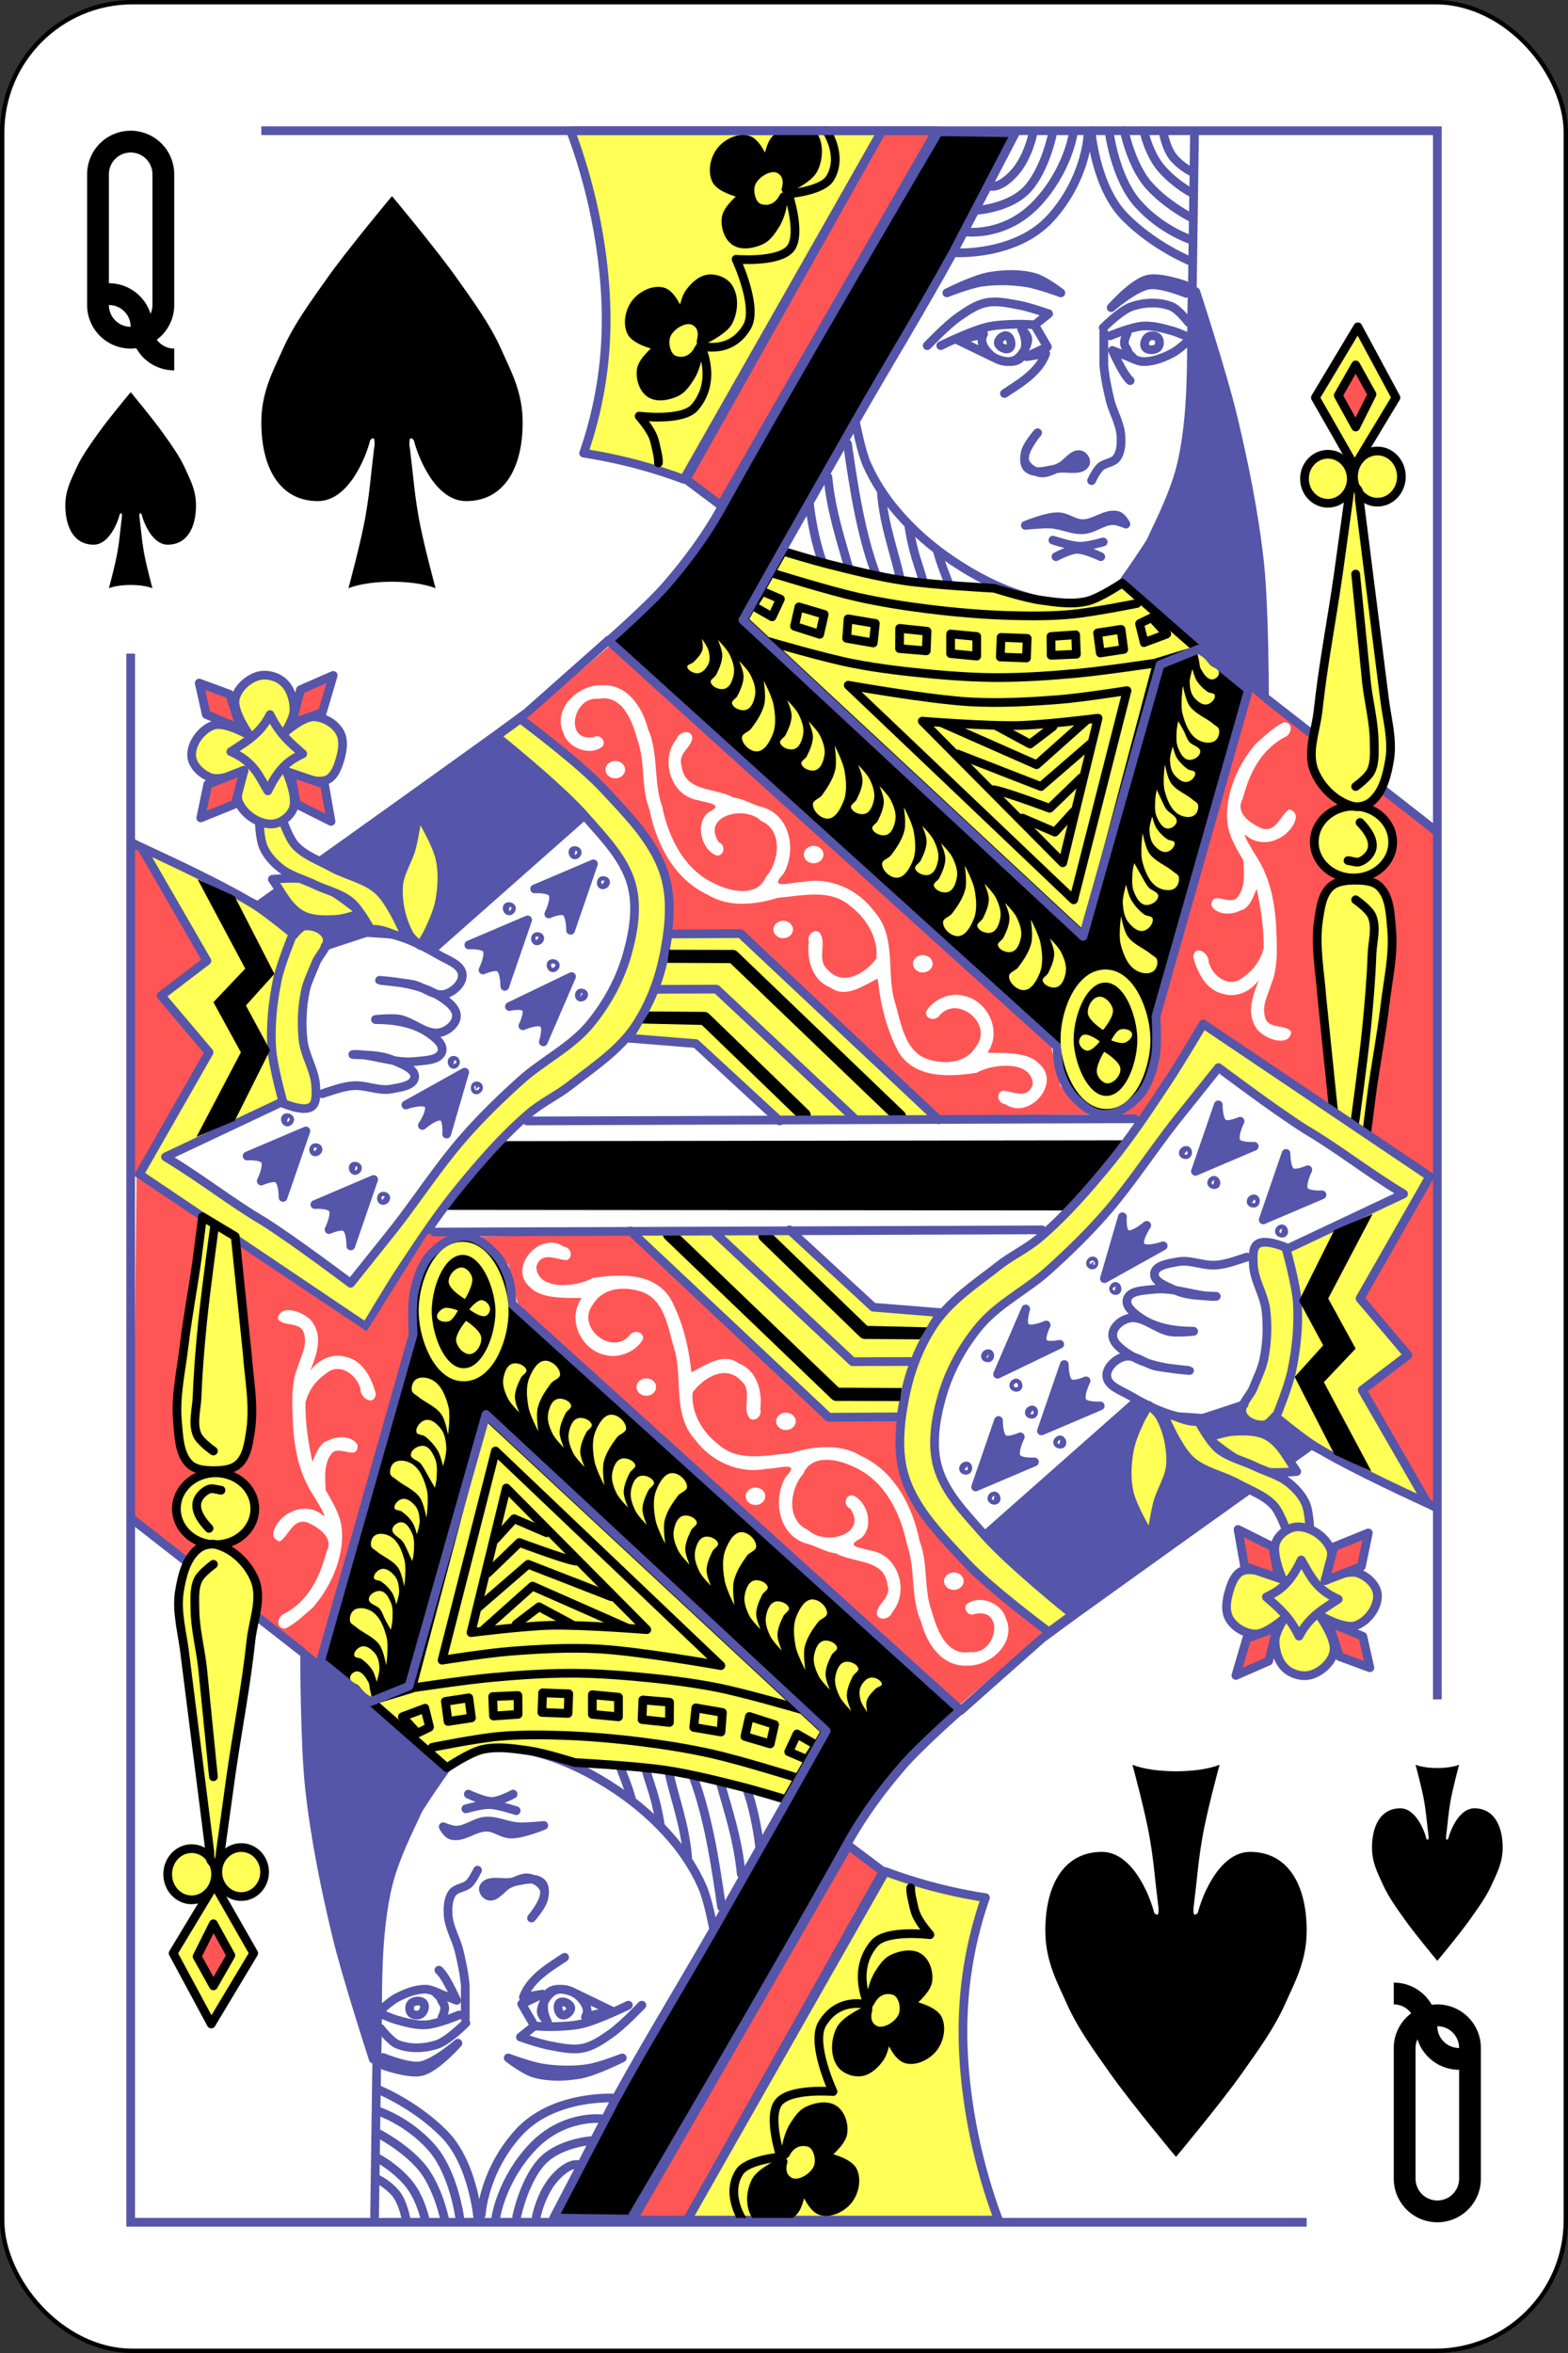 <svg xmlns="http://www.w3.org/2000/svg" xmlns:xlink="http://www.w3.org/1999/xlink" width="360" height="540" xmlns:v="https://vecta.io/nano"><rect width="100%" height="100%" fill="#333333" stroke="none"/><style><![CDATA[.B{stroke-linejoin:round}.C{stroke-width:2}.D{fill:none}.E{stroke-linecap:round}.F{fill:#ff5}.G{stroke:#55a}.H{fill:#55a}.I{fill:#f55}.J{fill:#000200}.K{stroke-width:2.004}.L{stroke-width:2.014}]]></style><g transform="translate(0 -512.362)"><rect width="359" height="539" rx="29.944" x=".5" y="512.862" fill="#fff" stroke="#000"/><path d="M102.177 790.026l13.274-15.78 142.768-.192-13.305 16.102zM30 542.362a10 10 0 0 0-10 10v30a10 10 0 0 0 10 10 10.12 10.12 0 0 0 1.281-.094c1.713 3.049 4.972 5.094 8.719 5.094v-5c-1.64 0-3.088-.812-4-2.031 2.424-1.825 4-4.701 4-7.969v-30a10 10 0 0 0-10-10zm0 5a5 5 0 0 1 5 5v30c0 .716-.167 1.384-.437 2-1.275-4.056-5.085-7-9.562-7v-25a5 5 0 0 1 5-5zm-5 35a5 5 0 0 1 5 5 5 5 0 0 1-5-5zm305 440a10 10 0 0 0 10-10v-30a10 10 0 0 0-10-10c-.434 0-.862.04-1.281.094-1.713-3.049-4.972-5.094-8.719-5.094v5c1.64 0 3.088.812 4 2.031-2.424 1.825-4 4.701-4 7.969v30a10 10 0 0 0 10 10zm0-5a5 5 0 0 1-5-5v-30c0-.716.167-1.384.438-2 1.275 4.057 5.085 7 9.563 7v25a5 5 0 0 1-5 5zm5-35a5 5 0 0 1-5-5 5 5 0 0 1 5 5z"/><path d="M287.25 669.862l-22 75.5.25 8.5-2.5 8.25-4.5 4.75-4.5 1.5 7.75 1 15.75-21 51.75 35.75.5-81zM30 705.362v77.5l2.375-1.25 15.875-28.25-10.75-12.5 10.25-8.25-14.375-24.625z" class="I"/><use xlink:href="#B" fill="#5455aa" class="B C G"/><use xlink:href="#C" class="I"/><g class="B C E G"><path d="M291 672.862l38.75 30.25" class="D"/><use xlink:href="#D" class="F"/><path d="M157.5 622.362l8 6 49.5-86h-12.5l-45 80" class="I"/></g><g stroke="#000100" class="B C"><use xlink:href="#E" class="D E"/><use xlink:href="#F"/><use xlink:href="#G"/></g><path d="M185.846 628.013c.525 4.582 1.647 9.671 2.838 12.92m1.386-19.115c.793 8.121 3.097 14.756 4.71 20.645m-.204-28.248c1.397 9.703 3.023 20.483 6.377 29.534m1.424-18.1c.586 7.253 3.051 13.729 4.23 19.204m2.048-11.8c1.037 6.686 2.463 9.391 3.247 12.606m3.395-6.543c.751 2.667 1.623 4.747 2.374 6.758M250.5 542.362s.98 12.878 7.75 19.75 15.25 10.25 15.25 10.25m-18.875-30s1.27 10.769 6.644 16.781 12.106 8.219 12.106 8.219m-15.25-25s1.56 7.836 5.539 12.417 9.961 7.583 9.961 7.583m-11-20s1.057 5.404 4.268 8.954 6.732 5.296 6.732 5.296M267 542.362s.621 4.078 2.505 6.254 4.245 3.246 4.245 3.246" class="D E G B C"/><g transform="matrix(-1 0 0 1 499.75 .75)" class="B C D E G"><path d="M250 542.862s.48 9.878 8.5 18.75 22 8 22 8m-27.125-27.25s1.27 8.519 8.394 16.031 15.856 6.469 15.856 6.469m-19.5-22.5s1.56 7.836 5.539 12.417 11.711 5.083 11.711 5.083"/><path d="M262.625 542.362s1.057 5.404 4.268 8.954 5.232 3.046 5.232 3.046"/></g><g class="B C G"><use xlink:href="#H" class="H"/><use xlink:href="#I" class="D E"/><g class="H"><use xlink:href="#J"/><use xlink:href="#K"/></g><g class="D"><g class="E"><use xlink:href="#L"/><use xlink:href="#M"/></g><use xlink:href="#N"/><use xlink:href="#O"/></g><use xlink:href="#P" class="H"/><g class="D"><g class="E"><use xlink:href="#Q"/><use xlink:href="#R"/><path d="M258.777 588.872c-1.483 3.078.099 3.092.282 4.505l1.126 1.126"/></g><use xlink:href="#S"/></g><use xlink:href="#T" class="H"/><g class="D E"><path d="M242.445 640.121s3.095-1.655 4.787-1.69c1.915-.039 5.491 1.69 5.491 1.69m-10.982-3.802s4.078 1.364 6.195 1.408c1.813.037 5.35-.986 5.35-.986"/><use xlink:href="#U"/></g></g><g stroke="#000" class="B"><path d="M302 603.612l9.75-16.25 8.75 16.25-9.5 15.75z" class="C F"/><path d="M307.25 603.112l4-7 3.75 6.75-3.75 7.5z" class="C I"/><g class="F C"><use xlink:href="#V"/><use xlink:href="#W"/><use xlink:href="#X"/><use xlink:href="#Y"/></g><g class="D E C"><use xlink:href="#Z"/><use xlink:href="#a"/></g><use xlink:href="#b" class="C F"/><use xlink:href="#c" class="C D E"/><use xlink:href="#d" class="C F"/><g class="D"><g class="E C"><use xlink:href="#e"/><use xlink:href="#f"/></g><use xlink:href="#g" class="C"/><path d="M211.75 677.862s14.661 1.168 22 1c6.144-.14 18.36-1.677 18.36-1.677L244 710.362z" class="C"/><path d="M234.75 700.112l7.462 3.212 4.288-4.712m-18.741-4.889c-.5-1 13.241 4.14 13.241 4.14l7.253-7m-28.425-5.463L239 692.862l11.358-9.82m-33.96-4.712L238 687.862l11.177-9.962m-20.567.965l7.89 4.247 5.25-4" class="E C"/><path d="M218.25 657.862l6 .57v4.5l-6-.57zm-43.265-9.809l4.185 1.791-1.906 4.076-4.435-2.541zm8.433 3.59l5.808 1.714-1.036 4.579-5.773-1.856zm11.299 2.74l6.252 1.056-.471 4.475-6.109-1.056zm11.837 2.188l6.28.657-.173 4.497-6.138-.515zm23.284 2.07l5.996.23-.173 4.497-5.996-.23zm11.453-.206l5.659-.392.187 4.458-5.801.25zm10.715-.822l5.374-.819.614 4.6-5.374.819z" class="C"/><path d="M95.526 707.644l3.097-.371 2.432 4.702-5.529.15z" transform="matrix(.946 -.324 .242 .97 0 0)" class="K"/></g></g><g class="C G B"><use xlink:href="#h"/><use xlink:href="#i" class="D E"/><use xlink:href="#j" class="F"/><use xlink:href="#k" class="D E"/><g class="F"><use xlink:href="#l"/><use xlink:href="#m"/></g></g><use xlink:href="#n"/><g class="B C G"><use xlink:href="#o" class="F"/><use xlink:href="#p" class="D"/><path d="M55.308 679.67l-7.954-3.338-1.615-7.208 6.969 2.562zM67 678.362l1.977-7.715 7.523-3.285-2.5 8.5zm-.232 11.361L68 696.862l8 4-1.5-8.5zm-10.722-.622l-8.347 3.265-1.605 7.699L54 696.859z" class="I"/><use xlink:href="#q" class="D E"/><use xlink:href="#r" class="F"/><use xlink:href="#s" class="H"/><g class="D"><use xlink:href="#t"/><use xlink:href="#u"/></g><use xlink:href="#v" class="E F"/></g><use xlink:href="#w" class="J"/><path d="M150.5 739.404l14-.042 31.5 29.5" class="B C D E G"/><use xlink:href="#x" class="J"/><path d="M121 769.612l139.5-.5" class="B C D E G"/><g fill="#fff"><use xlink:href="#y"/><use xlink:href="#z"/><use xlink:href="#AA"/><use xlink:href="#AA" x="45.544" y="19.486"/><use xlink:href="#AA" x="38.55" y="36.68"/><use xlink:href="#AA" x="70.607" y="44.548"/></g><g class="F"><use xlink:href="#AB"/><use xlink:href="#AC"/><use xlink:href="#AC" x="4.885" y="4.848"/><use xlink:href="#AD"/><use xlink:href="#AC" x="-15.921" y="-13.849"/><use xlink:href="#AC" x="-11.036" y="-9.001"/><use xlink:href="#AE"/><use xlink:href="#AC" x="16.282" y="14.856"/><use xlink:href="#AC" x="21.166" y="19.705"/><use xlink:href="#AB" x="32.164" y="28.991"/><use xlink:href="#AC" x="30.999" y="28.845"/><use xlink:href="#AC" x="35.301" y="32.819"/><use xlink:href="#AB" x="46.153" y="42.397"/><use xlink:href="#AC" x="45.279" y="42.105"/><use xlink:href="#AC" x="50.018" y="46.516"/><use xlink:href="#AB" x="61.307" y="54.782"/><use xlink:href="#AC" x="60.287" y="54.636"/><use xlink:href="#AF"/><use xlink:href="#AG"/><use xlink:href="#AH"/><use xlink:href="#AF" x="-4.959" y="19.07"/><use xlink:href="#AI"/><use xlink:href="#AJ"/><use xlink:href="#AK"/><use xlink:href="#AL"/><use xlink:href="#AJ" x="4.716" y="-16.072"/><use xlink:href="#AF" x="9.236" y="-33.847"/><use xlink:href="#AM"/><use xlink:href="#AJ" x="9.236" y="-33.848"/><use xlink:href="#AN"/><use xlink:href="#AO"/><use xlink:href="#AP"/><use xlink:href="#AQ"/><use xlink:href="#AR"/></g><g class="G B"><g class="C"><use xlink:href="#AS" class="H"/><g class="D"><use xlink:href="#AT"/><use xlink:href="#AU"/></g><use xlink:href="#s" x="-15.106" y="12.857" class="H"/><g class="D"><use xlink:href="#t" x="-15.106" y="12.857"/><use xlink:href="#u" x="-15.106" y="12.857"/></g></g><g class="L"><use xlink:href="#AV" class="H"/><g class="D"><use xlink:href="#AW"/><use xlink:href="#AX"/></g></g><g class="C"><use xlink:href="#s" x="-66.018" y="61.294" class="H"/><g class="D"><use xlink:href="#t" x="-66.018" y="61.294"/><use xlink:href="#u" x="-66.018" y="61.294"/></g><use xlink:href="#s" x="-50.461" y="72.431" class="H"/><g class="D"><use xlink:href="#t" x="-50.461" y="72.431"/><use xlink:href="#u" x="-50.461" y="72.431"/></g></g></g><g transform="matrix(-1 0 0 -1 360.25 1564.224)"><path d="M287.25 669.862l-22 75.5.25 8.5-2.5 8.25-4.5 4.75-4.5 1.5 8.104.293 13.982-22.293 52.811 35.275.854-78.525zM30 705.362v77.5l2.375-1.25 15.875-28.25-10.75-12.5 10.25-8.25-14.375-24.625z" class="I"/><use xlink:href="#B" fill="#5455aa" class="B C G"/><use xlink:href="#C" class="I"/><g class="B C E G"><path d="M291 672.862l38.75 30.25" class="D"/><use xlink:href="#D" class="F"/><path d="M157.5 622.362l8 6 49.5-86h-12.5l-45 80" class="I"/></g><g stroke="#000100" class="B C"><use xlink:href="#E" class="D E"/><use xlink:href="#F"/><use xlink:href="#G"/></g><path d="M185.846 628.013c.525 4.582 1.647 9.671 2.838 12.92m1.386-19.115c.793 8.121 3.097 14.756 4.71 20.645m-.204-28.248c1.397 9.703 3.023 20.483 6.377 29.534m1.424-18.1c.586 7.253 3.051 13.729 4.23 19.204m2.048-11.8c1.037 6.686 2.463 9.391 3.247 12.606m3.395-6.543c.751 2.667 1.623 4.747 2.374 6.758M250.5 542.362s.98 12.878 7.75 19.75 15.25 10.25 15.25 10.25m-18.875-30s1.27 10.769 6.644 16.781 12.106 8.219 12.106 8.219m-15.25-25s1.56 7.836 5.539 12.417 9.961 7.583 9.961 7.583m-11-20s1.057 5.404 4.268 8.954 6.732 5.296 6.732 5.296M267 542.362s.621 4.078 2.505 6.254 4.245 3.246 4.245 3.246" class="D E G B C"/><g transform="matrix(-1 0 0 1 499.75 .75)" class="B C D E G"><path d="M250 542.862s.48 9.878 8.5 18.75 22 8 22 8m-27.125-27.25s1.27 8.519 8.394 16.031 15.856 6.469 15.856 6.469m-19.5-22.5s1.56 7.836 5.539 12.417 11.711 5.083 11.711 5.083"/><path d="M262.625 542.362s1.057 5.404 4.268 8.954 5.232 3.046 5.232 3.046"/></g><g class="B C G"><use xlink:href="#H" class="H"/><use xlink:href="#I" class="D E"/><g class="H"><use xlink:href="#J"/><use xlink:href="#K"/></g><g class="D"><g class="E"><use xlink:href="#L"/><use xlink:href="#M"/></g><use xlink:href="#N"/><use xlink:href="#O"/></g><use xlink:href="#P" class="H"/><g class="D"><g class="E"><use xlink:href="#Q"/><use xlink:href="#R"/><path d="M258.777 588.872c-1.483 3.078.099 3.092.282 4.505l1.126 1.126"/></g><use xlink:href="#S"/></g><use xlink:href="#T" class="H"/><g class="D E"><path d="M242.445 640.121s3.095-1.655 4.787-1.69c1.915-.039 5.491 1.69 5.491 1.69m-10.982-3.802s4.078 1.364 6.195 1.408c1.813.037 5.35-.986 5.35-.986"/><use xlink:href="#U"/></g></g><g stroke="#000" class="B"><path d="M302 603.612l9.75-16.25 8.75 16.25-9.5 15.75z" class="C F"/><path d="M307.25 603.112l4-7 3.75 6.75-3.75 7.5z" class="C I"/><g class="F C"><use xlink:href="#V"/><use xlink:href="#W"/><use xlink:href="#X"/><use xlink:href="#Y"/></g><g class="D E C"><use xlink:href="#Z"/><use xlink:href="#a"/></g><use xlink:href="#b" class="C F"/><use xlink:href="#c" class="C D E"/><use xlink:href="#d" class="C F"/><g class="D"><g class="E C"><use xlink:href="#e"/><use xlink:href="#f"/></g><use xlink:href="#g" class="C"/><path d="M211.75 677.862s14.661 1.168 22 1c6.144-.14 18.36-1.677 18.36-1.677L244 710.362z" class="C"/><path d="M234.75 700.112l7.462 3.212 4.288-4.712m-18.741-4.889c-.5-1 13.241 4.14 13.241 4.14l7.253-7m-28.425-5.463L239 692.862l11.358-9.82m-33.96-4.712L238 687.862l11.177-9.962m-20.567.965l7.89 4.247 5.25-4" class="E C"/><path d="M218.25 657.862l6 .57v4.5l-6-.57zm-43.265-9.809l4.185 1.791-1.906 4.076-4.435-2.541zm8.433 3.59l5.808 1.714-1.036 4.579-5.773-1.856zm11.299 2.74l6.252 1.056-.471 4.475-6.109-1.056zm11.837 2.188l6.28.657-.173 4.497-6.138-.515zm23.284 2.07l5.996.23-.173 4.497-5.996-.23zm11.453-.206l5.659-.392.187 4.458-5.801.25zm10.715-.822l5.374-.819.614 4.6-5.374.819z" class="C"/><path d="M95.526 707.644l3.097-.371 2.432 4.702-5.529.15z" transform="matrix(.946 -.324 .242 .97 0 0)" class="K"/></g></g><g class="C G B"><use xlink:href="#h"/><use xlink:href="#i" class="D E"/><use xlink:href="#j" class="F"/><use xlink:href="#k" class="D E"/><g class="F"><use xlink:href="#l"/><use xlink:href="#m"/></g></g><use xlink:href="#n"/><g class="B C G"><use xlink:href="#o" class="F"/><use xlink:href="#p" class="D"/><path d="M55.308 679.67l-7.954-3.338-1.615-7.208 6.969 2.562zM67 678.362l1.977-7.715 7.523-3.285-2.5 8.5zm-.232 11.361L68 696.862l8 4-1.5-8.5zm-10.722-.622l-8.347 3.265-1.605 7.699L54 696.859z" class="I"/><use xlink:href="#q" class="D E"/><use xlink:href="#r" class="F"/><use xlink:href="#s" class="H"/><g class="D"><use xlink:href="#t"/><use xlink:href="#u"/></g><use xlink:href="#v" class="E F"/></g><use xlink:href="#w" class="J"/><path d="M150.5 739.404l14-.042 31.5 29.5" class="B C D E G"/><use xlink:href="#x" class="J"/><path d="M121 769.612l139.5-.5" class="B C D E G"/><g fill="#fff"><use xlink:href="#y"/><use xlink:href="#z"/><use xlink:href="#AA"/><use xlink:href="#AA" x="45.544" y="19.486"/><use xlink:href="#AA" x="38.55" y="36.68"/><use xlink:href="#AA" x="70.607" y="44.548"/></g><g class="F"><use xlink:href="#AB"/><use xlink:href="#AC"/><use xlink:href="#AC" x="4.885" y="4.848"/><use xlink:href="#AD"/><use xlink:href="#AC" x="-15.921" y="-13.849"/><use xlink:href="#AC" x="-11.036" y="-9.001"/><use xlink:href="#AE"/><use xlink:href="#AC" x="16.282" y="14.856"/><use xlink:href="#AC" x="21.166" y="19.705"/><use xlink:href="#AB" x="32.164" y="28.991"/><use xlink:href="#AC" x="30.999" y="28.845"/><use xlink:href="#AC" x="35.301" y="32.819"/><use xlink:href="#AB" x="46.153" y="42.397"/><use xlink:href="#AC" x="45.279" y="42.105"/><use xlink:href="#AC" x="50.018" y="46.516"/><use xlink:href="#AB" x="61.307" y="54.782"/><use xlink:href="#AC" x="60.287" y="54.636"/><use xlink:href="#AF"/><use xlink:href="#AG"/><use xlink:href="#AH"/><use xlink:href="#AF" x="-4.959" y="19.07"/><use xlink:href="#AI"/><use xlink:href="#AJ"/><use xlink:href="#AK"/><use xlink:href="#AL"/><use xlink:href="#AJ" x="4.716" y="-16.072"/><use xlink:href="#AF" x="9.236" y="-33.847"/><use xlink:href="#AM"/><use xlink:href="#AJ" x="9.236" y="-33.848"/><use xlink:href="#AN"/><use xlink:href="#AO"/><use xlink:href="#AP"/><use xlink:href="#AQ"/><use xlink:href="#AR"/></g><g class="G B"><g class="C"><use xlink:href="#AS" class="H"/><g class="D"><use xlink:href="#AT"/><use xlink:href="#AU"/></g><use xlink:href="#s" x="-15.106" y="12.857" class="H"/><g class="D"><use xlink:href="#t" x="-15.106" y="12.857"/><use xlink:href="#u" x="-15.106" y="12.857"/></g></g><g class="L"><use xlink:href="#AV" class="H"/><g class="D"><use xlink:href="#AW"/><use xlink:href="#AX"/></g></g><g class="C"><use xlink:href="#s" x="-66.018" y="61.294" class="H"/><g class="D"><use xlink:href="#t" x="-66.018" y="61.294"/><use xlink:href="#u" x="-66.018" y="61.294"/></g><use xlink:href="#s" x="-50.461" y="72.431" class="H"/><g class="D"><use xlink:href="#t" x="-50.461" y="72.431"/><use xlink:href="#u" x="-50.461" y="72.431"/></g></g></g></g><path d="M60 542.362h270v360m-300-240v360h270" class="C D G"/><path d="M95 613.362c1 4 5 14 12 14 9 0 13-8 13-18 0-7-2.579-11.612-5-17-2.578-5.737-6.379-10.857-10-16-4.645-6.598-15-19-15-19s-10.355 12.402-15 19c-3.621 5.143-7.422 10.263-10 16-2.421 5.388-5 10-5 17 0 10 4 18 13 18 7 0 11-10 12-14 1-1 1 0 1 1-1 8-1 10-2 16s-4 17-4 17c5-2 15-2 20 0 0 0-3-11-4-17s-1-8-2-16c0-1 0-2 1-1zm-62.5 17c.5 2 2.5 7 6 7 4.5 0 6.5-4 6.5-9 0-3.5-1.289-5.806-2.5-8.5-1.289-2.868-3.19-5.429-5-8-2.323-3.299-7.5-9.5-7.5-9.5s-5.177 6.201-7.5 9.5c-1.81 2.571-3.711 5.132-5 8-1.211 2.694-2.5 5-2.5 8.5 0 5 2 9 6.5 9 3.5 0 5.5-5 6-7 .5-.5.5 0 .5.5-.5 4-.5 5-1 8s-2 8.5-2 8.5c2.5-1 7.5-1 10 0 0 0-1.5-5.5-2-8.5s-.5-4-1-8c0-.5 0-1 .5-.5zm232.5 321c-1-4-5-14-12-14-9 0-13 8-13 18 0 7 2.579 11.612 5 17 2.578 5.737 6.379 10.857 10 16 4.645 6.598 15 19 15 19s10.355-12.402 15-19c3.621-5.143 7.422-10.263 10-16 2.421-5.388 5-10 5-17 0-10-4-18-13-18-7 0-11 10-12 14-1 1-1 0-1-1 1-8 1-10 2-16s4-17 4-17c-5 2-15 2-20 0 0 0 3 11 4 17s1 8 2 16c0 1 0 2-1 1zm62.5-17c-.5-2-2.5-7-6-7-4.5 0-6.5 4-6.5 9 0 3.5 1.289 5.806 2.5 8.5 1.289 2.868 3.19 5.429 5 8 2.323 3.299 7.5 9.5 7.5 9.5s5.177-6.201 7.5-9.5c1.81-2.571 3.711-5.132 5-8 1.211-2.694 2.5-5 2.5-8.5 0-5-2-9-6.5-9-3.5 0-5.5 5-6 7-.5.5-.5 0-.5-.5.5-4 .5-5 1-8s2-8.5 2-8.5c-2.5 1-7.5 1-10 0 0 0 1.5 5.5 2 8.5s.5 4 1 8c0 .5 0 1-.5.5z"/></g><defs ><path id="B" d="M133.875 699.737L99.5 730.112l-8.125-3.25-7.25-.5-8.75 2.875-1.375-3.5-3.125-1.25-3.75 1.75L60 719.612l54.25-38.625 8.875 8.25z"/><path id="C" d="M215.639 768.563l34.233-.458-6.419-6.572-2.14-9.158-101.477-91.707-19.409 16.658 15.436 12.379 11.156 12.685 6.113 10.239 1.223 13.449 15.588-.306z"/><path id="D" d="M131 542.362c3.322 8.876 5.674 18.116 7 27.5 1.006 7.116 1.423 14.326 1 21.5a92.47 92.47 0 0 1-5 25c4.04.621 8.048 1.456 12 2.5a116 116 0 0 1 11 3.5l45.5-80H131"/><path id="E" d="M189.75 542.362s3.998 5.916.75 11c-1.817 2.844-9.5 3.5-9.5 3.5s3.079 9.223.5 12.5c-2.628 3.339-12.5 2.5-12.5 2.5s5.147 10.986 2.5 15.5c-3.839 6.547-10.671 4.336-10.671 4.336s4.073 7.879-1.329 14.164c-2.804 3.262-12.75 2-12.75 2 3.612 4.281 3.45 5.487 4 7.75s.409 2.998.409 2.998"/><path id="F" d="M159.895 595.52c-.337 1.159-.741 2.327-1.395 3.342-.862 1.339-1.804 2.833-3.25 3.5-1.818.838-4.337 1.364-6 .25-1.621-1.086-2.322-3.576-2-5.5.372-2.221 4.25-5.25 4.25-5.25s-5.381-1.101-6.5-3.25c-1.05-2.017-.41-4.965 1-6.75 1.391-1.761 4.104-3.156 6.25-2.5 2.409.736 4.25 6.25 4.25 6.25s.549-4.298 1.75-6c1.067-1.512 2.66-3.059 4.5-3.25 1.633-.17 3.606.624 4.5 2 1.408 2.166 1.174 5.449 0 7.75-1.177 2.307-6.29 4.559-6.29 4.559s1.137-3.189-1.513-4.612c-2.118-1.137-5.55.969-6.467 3.191-.777 1.881.022 5.203 1.974 5.777 3.895 1.145 5.48-2.632 5.48-2.632s-.244 2.11-.54 3.125z"/><path id="G" d="M179.391 560.644c-.337 1.159-.741 2.327-1.395 3.342-.862 1.339-1.804 2.833-3.25 3.5-1.818.838-4.337 1.364-6 .25-1.621-1.086-2.322-3.576-2-5.5.372-2.221 4.25-5.25 4.25-5.25s-5.381-1.101-6.5-3.25c-1.05-2.017-.41-4.965 1-6.75 1.391-1.761 4.104-3.156 6.25-2.5 2.409.736 4.25 6.25 4.25 6.25s.549-4.298 1.75-6c2.232-3.059 6.88-2.573 9-1.25 1.408 2.166 1.174 5.449 0 7.75-1.177 2.307-6.29 4.559-6.29 4.559s1.137-3.189-1.513-4.612c-2.118-1.137-5.55.969-6.467 3.191-.777 1.881.022 5.203 1.974 5.777 3.895 1.145 5.48-2.632 5.48-2.632s-.244 2.11-.54 3.125z"/><path id="H" d="M274.546 579.298s6.145 18.823 8.448 28.44c2.667 11.136 4.949 22.407 6.195 33.79 1.114 10.177 1.126 30.693 1.126 30.693l-32.101-26.751s8.895-12.182 11.545-19.148c2.003-5.265 2.33-11.033 3.097-16.614.719-5.228 1.122-10.499 1.408-15.769.264-4.875.282-14.642.282-14.642z"/><path id="I" d="M253.427 588.591v7.603c.236 2.659.789 5.287 1.408 7.884.682 2.86 2.396 5.511 2.534 8.448.079 1.673.002 3.575-.986 4.928-.855 1.171-2.746 1.118-3.801 2.112-.891.839-1.971 3.097-1.971 3.097"/><path id="J" d="M238.221 611.681s-3.465 4.061-2.957 6.336c.32 1.431 1.946 2.504 3.379 2.816 1.569.341 3.167-.644 4.646-1.267 1.706-.719 2.998-3.292 4.787-2.816.731.195 1.443 1.284 1.126 1.971-.84 1.822-3.916.938-5.913 1.126-2.43.229-5.469 1.589-7.321 0-.937-.804-.812-2.451-.563-3.661.357-1.735 2.816-4.505 2.816-4.505z"/><path id="K" d="M217.384 579.58s6.27-3.172 9.787-3.779c3.37-.582 7.047-.678 10.316.222 2.348.647 6.084 3.557 6.084 3.557s-5.22-1.934-7.953-2.342c-3.396-.507-6.902-.598-10.299-.104-2.739.398-7.936 2.446-7.936 2.446z"/><path id="L" d="M237.94 586.62l2.816-2.253s-4.449-1.554-6.758-1.971c-2.501-.452-5.114-1.077-7.603-.563-2.385.492-4.484 1.979-6.476 3.379-2.609 1.833-7.04 6.476-7.04 6.476"/><path id="M" d="M215.976 591.688s6.782-3.321 10.419-4.224c2.243-.557 4.589-.625 6.899-.704 1.408-.048 4.224.141 4.224.141l2.957 5.069-4.787 2.253 4.393-.733c-1.517 4.466-6.722 7.327-9.462 9.18"/><path id="N" d="M234.561 587.887s2.022 3.401 0 6.336c-1.173 1.702-4.349 1.212-6.195.282l-8.448-4.083 5.913-1.408c-1.057 1.73.236 3.53 1.408 4.646 1.402 1.334 3.841 2.141 5.632 1.408 1.832-.75 3.277-3.793 3.097-5.069-.118-.838-1.408-2.112-1.408-2.112z"/><path id="O" d="M231.182 589.435c-.818-.282-2.096.833-1.971 1.69.134.915 1.813 1.704 2.534 1.126.747-.598.342-2.504-.563-2.816z"/><path id="P" d="M272.047 577.81s-5.795-2.065-8.604-1.336c-3.405.883-8.327 6.485-8.327 6.485s5.304-4.639 8.608-5.178c2.887-.471 8.568 1.899 8.568 1.899z"/><path id="Q" d="M253.286 587.605s4.007-4.063 6.617-4.928c2.851-.945 6.215-1.098 9.011 0 1.669.655 3.942 3.661 3.942 3.661"/><path id="R" d="M254.835 589.435s4.965-2.09 7.603-2.253c2.279-.14 4.559.511 6.758 1.126 1.46.409 4.224 1.69 4.224 1.69s-2.624 2.548-4.224 3.379c-2.082 1.082-4.412 2.016-6.758 1.971-1.187-.023-3.379-1.126-3.379-1.126l-3.661-1.437c.986 2.062 2.726 5.785 4.083 6.928"/><path id="S" d="M263.564 589.717c-.658.489-1.072 1.751-.563 2.393.583.736 2.152.664 2.816 0 .531-.531.514-1.705 0-2.253s-1.649-.589-2.253-.141z"/><path id="T" d="M235.406 632.936s4.804-2.008 7.462-1.99c2.022.014 3.611 1.55 5.632 1.592 2.819.058 5.348-2.516 8.025-1.89 1.088.254 1.971 1.99 1.971 1.99s-1.902-.811-2.957-.796c-2.501.036-4.405 1.948-6.899 2.089-2.507.142-4.815-1.139-7.321-1.293-1.969-.121-5.913.298-5.913.298z"/><path id="U" d="M274.25 543.112l-.5 35.5c-.467 13.096.478 26.432-2.25 39.25-1.224 5.753-3.718 11.192-6.25 16.5-1.994 4.18-3.53 8.933-7 12-2.853 2.522-6.726 3.99-10.5 4.5-4.251.574-8.648-.495-12.75-1.75-5.773-1.767-11.234-4.64-16.25-8-4.709-3.154-9.067-6.942-12.75-11.25-2.824-3.304-5.246-7.023-7-11-1.289-2.922-2.5-9.25-2.5-9.25"/><path id="V" d="M310.25 622.237c0 3.107-2.406 5.625-5.375 5.625s-5.375-2.518-5.375-5.625 2.406-5.625 5.375-5.625 5.375 2.518 5.375 5.625z"/><path id="W" d="M321.75 621.737c0 3.245-2.462 5.875-5.5 5.875s-5.5-2.63-5.5-5.875 2.462-5.875 5.5-5.875 5.5 2.63 5.5 5.875z"/><path id="X" d="M319.75 705.612c0 4.556-4.029 8.25-9 8.25s-9-3.694-9-8.25 4.029-8.25 9-8.25 9 3.694 9 8.25z"/><path id="Y" d="M310.5 697.362c-3.848-1.014-7.284-4.415-8.759-8.11-1.723-4.318.408-9.296.899-13.92 1.098-10.326 3.098-20.537 4.571-30.816L310 624.362c1.894-.529 2.13.826 2.074 2.514l5.7 45.138c.52 4.887 2.064 9.838 1.271 14.688-.565 3.457-1.505 7.39-4.194 9.635-1.144.955-2.91 1.405-4.351 1.025z"/><path id="Z" d="M311.25 644.112l2.5 25c.517 4.508 1.709 8.963 1.75 13.5.021 2.264.231 4.71-.75 6.75-.715 1.487-3.5 3.5-3.5 3.5"/><path id="a" d="M312.25 701.112c1.472 1.532 3.062 3.584 2.816 5.685-.165 1.411-1.415 2.724-2.723 3.279-.875.371-1.9-.114-2.844-.214"/><path id="b" d="M306.25 768.112l-2.75-26.75c-.432-5.99-1.676-12.067-.75-18 .411-2.631.779-5.71 2.75-7.5 1.466-1.332 3.769-1.511 5.75-1.5 1.9.01 4.15.162 5.5 1.5 2.398 2.377 2.433 6.388 2.75 9.75.542 5.746-.822 11.518-1.5 17.25-.792 6.695-2.071 13.323-3 20l-1.25 9.75z"/><path id="c" d="M311.25 718.862s3.074 2.117 3.75 3.75c1.116 2.695.107 5.835 0 8.75-.208 5.678-.689 11.346-1.25 17-.73 7.354-2.75 22-2.75 22"/><path id="d" d="M179.75 638.862l-9 15.75 78.25 72.75 16.75-63 9.408-2.845-17.503-15.345s-5.176 3.507-8.155 4.19c-3.412.782-7.032.229-10.5-.25-3.664-.506-10.75-2.75-10.75-2.75s-13.886-.719-20.75-1.75c-5.819-.874-11.543-2.316-17.25-3.75-3.53-.887-10.5-3-10.5-3z"/><path id="e" d="M177.25 643.862s12.911 4.018 19.5 5.5c5.36 1.206 10.799 2.069 16.25 2.75 6.139.767 12.316 1.304 18.5 1.5 4.748.15 9.518.177 14.25-.25 5.13-.463 15.25-2.5 15.25-2.5"/><path id="f" d="M176.5 659.612s12.744 3.726 19.25 5c6.188 1.211 12.471 1.925 18.75 2.5 4.985.456 9.994.764 15 .75 6.009-.017 12.017-.442 18-1 6.193-.578 18.5-2.43 18.5-2.43"/><path id="g" d="M194.75 669.612s18.621 3.31 28.041 3.825c6.8.372 13.635-.005 20.425-.538 5.207-.409 15.535-2.038 15.535-2.038l-12.25 48z"/><path id="h" d="M275.185 661.322l11.466 9.316-21.26 75.007s.478 6.608-.239 9.794c-.689 3.06-1.669 6.319-3.822 8.6-2.029 2.149-4.928 4.125-7.883 4.061-2.567-.056-4.881-1.998-6.689-3.822-1.606-1.62-2.632-3.804-3.344-5.972-.601-1.83-.717-5.733-.717-5.733l-102.955-93.162s9.333-8.207 13.377-12.899c4.659-5.406 8.956-11.199 12.422-17.438 17.28-31.104 49.925-86.473 49.925-86.473l17.677.239-14.333 27.471c-7.047 12.817-14.696 25.295-21.977 37.981l-16.721 29.382-9.555 16.96 78.112 72.618 17.677-62.347z"/><path id="i" d="M139.709 659.279L121 675.862l-7.5 5.5-38.646 27.763-8.116 6.121-7.5 5L30.5 705.862"/><path id="j" d="M58.402 719.96c3.228 2.017 9.098 6.902 9.098 6.902s1.439-1.888 2.5-2c1.853-.196 4.35.754 5 2.5.756 2.031-1.71 3.983-2.5 6-.861 2.197-1.977 4.332-2.439 6.646-.724 3.627-.878 7.41-.47 11.086.411 3.695 2.825 7.051 2.909 10.768.035 1.536.264 3.626-1 4.5-1.939 1.341-7-1-7-1l-26.5 12.5c9.144 5.568 14.779 10.235 22.5 14.788 7.216 4.562 20 14.212 20 14.212l10-12.5c5.416-6.936 10.209-14.374 16-21 4.033-4.614 8.449-8.896 13-13 5.103-4.602 11.634-7.693 16-13 3.837-4.664 6.858-10.188 8.5-16 1.453-5.142 2.407-10.845 1-16-1.643-6.02-6.402-10.793-10.5-15.5-6.058-6.959-20.561-18.53-20.561-18.53l5.5-4s13.419 9.94 19.061 16.03c5.437 5.871 11.549 11.883 14 19.5 1.87 5.812 1.174 12.326 0 18.318-1.189 6.069-3.44 12.125-7 17.182-3.737 5.308-9.394 8.992-14.5 13-3.018 2.369-6.585 4.005-9.5 6.5-5.912 5.06-11.068 10.981-16 17-4.924 6.01-9.212 12.521-13.5 19-2.808 4.243-8 13-8 13l-52-35 16-28-11-13 10.5-8-15-26s17.698 7.97 25.902 13.098z"/><path id="k" d="M67 727.362s-2.621 6.459-3.323 9.854c-1.056 5.105-1.612 10.382-1.293 15.586.262 4.269 2.616 12.561 2.616 12.561"/><path id="l" d="M77.219 723.352c-2.688.152-5.653.232-8.006-1.077-3.062-1.704-4.623-5.27-6.684-8.113 0 0 5.973-.613 8.808.154 2.434.659 4.49 2.317 6.6 3.699 1.785 1.17 5.1 3.872 5.1 3.872s-3.821 1.353-5.818 1.465z"/><path id="m" d="M65 700.862s1.404 3.996 2.804 5.507c2.174 2.346 5.397 3.444 8.196 4.993 3.587 1.985 8.009 2.696 11 5.5 3.039 2.849 6.297 10.793 6.297 10.793-3.029-.563-5.172-2.264-8.203-1.993 0 0-2.523-4.64-4.5-6.297-2.378-1.993-5.604-2.664-8.402-4.004-2.569-1.23-5.454-1.951-7.699-3.703-1.64-1.28-3.138-2.9-3.993-4.797-.901-1.999-1-6.5-1-6.5z"/><path id="n" d="M53.851 718.029L63 735.866l-6.542 7.255L62 753.362l-8.098 16.203-8.793 3.696 10.196-19.395L49 742.362l7.304-7.699-10.932-20.5z"/><path id="o" d="M57.378 681.217s-3.983-5.454-3.378-8.416c.5-2.45 2.893-4.629 5.3-5.308 1.881-.531 4.231.081 5.7 1.369 1.746 1.53 2.515 4.179 2.5 6.5-.012 1.795-2 5-2 5s4.04-3.542 6.5-3.5c2.315.039 4.847 1.492 6 3.5 1.079 1.879.628 4.426 0 6.5-.522 1.725-1.327 3.828-3 4.5-2.942 1.182-9.285-2.061-9.285-2.061s2.7 5.947 1.586 8.663c-.773 1.882-2.966 3.477-5 3.5-3.004.034-6.309-2.242-7.5-5-.952-2.204 1.199-7.101 1.199-7.101s-5.08 2.303-7.5 1.5c-2.128-.706-4.364-2.762-4.5-5-.174-2.863 2.236-6.087 4.939-7.046 2.756-.978 8.439 2.401 8.439 2.401z"/><path id="p" d="M53 684.862c3.287-2.164 6.718-3.99 9-8.5 2.26 4.678 4.905 6.667 7.5 9-2.606 1.277-5.214 2.62-8 8.5-1.961-3.262-3.217-6.735-8.5-9z"/><path id="q" d="M74.616 729.539c3.739-1.503 7.626-3.428 11.66-3.271 5.191.202 10.139 2.757 14.635 5.361 1.971 1.141 5.049 2.125 5.23 4.395.157 1.962-1.971 3.911-3.859 4.469-2.475.731-4.907-1.637-7.432-2.168-2.418-.508-9.344-1.123-7.35-.963 4.728.379 9.743 1.179 13.7 3.784 1.599 1.052 3.687 2.567 3.593 4.479-.085 1.71-1.933 3.255-3.594 3.671-3.34.836-6.44-2.64-9.851-3.103-1.602-.218-6.502.163-4.848.17 4.093.017 8.521.73 11.895 3.048 1.449.995 3.57 2.617 3.055 4.297-.629 2.051-3.899 1.989-6.028 2.253-4.8.597-10.592-1.909-14.422-1.598 4.774.188 6.956.218 10.024 1.651 1.662.776 4.391 1.77 4.169 3.59-.239 1.961-3.351 2.296-5.29 2.674-2.932.572-5.955-1-8.931-.741-2.393.208-4.686 1.089-6.972 1.825"/><path id="r" d="M94 726.862c-1.817-3.292-2.685-7.244-2.5-11 .155-3.158 2.207-5.939 3-9 .681-2.626 1.5-8 1.5-8s4.146 6.719 5 10.5c.698 3.089.54 6.38 0 9.5-.423 2.441-1.465 4.749-2.5 7-.561 1.221-2 3.5-2 3.5s-1.93-1.468-2.5-2.5z"/><path id="s" d="M122.75 716.362l13.5-5.75-5.25 15.25s.05-3.469-1.187-4.281c-1.073-.704-3.812.531-3.812.531s1.735-3.437.842-4.79c-.772-1.169-4.092-.96-4.092-.96z"/><path id="t" d="M131.929 708.554c-.31-.062-.522-.66-.306-.89s.81-.062.9.231c.086.281-.302.717-.594.658z"/><path id="u" d="M138.202 715.372c-.235-.184-.209-.689.03-.868.203-.152.619-.058.759.149.112.165.009.435-.137.575-.158.151-.48.28-.653.145z"/><path id="v" d="M215.5 769.362l-45.5-42.75-16.639.097c-1.438 10.693-4.178 16.188-9.111 23.903l15.5 1.25 19.25 17.75"/><path id="w" d="M168.188 730.362l-14.562-.035-.41 3 14.441.066 37.844 36.313c.573.548 1.592.526 2.141-.047s.526-1.592-.047-2.141l-38.312-36.75a1.52 1.52 0 0 0-1.094-.406z"/><path id="x" d="M149.073 744.484l-1.664 2.771 13.716.326 22.344 21.594c.517.695 1.677.772 2.281.15s.492-1.78-.218-2.275l-22.75-22.031c-.263-.263-.628-.423-1-.437z"/><path id="y" d="M294.737 678.124c-2.416 1.185-4.344 3.126-6.336 4.848-4.352 4.928-7.707 12.664-6.406 19.41.625 2.698 2.084 5.09 3.474 7.45.148 2.883.539 6.359-1.56 8.664-1.746 1.631-5.845-1.926-5.764 1.748 1.304 2.201 4.68 2.135 6.751 1.023 2.274-.412 3.443-4.79 3.624-4.873.988 4.448 1.654 8.997 1.605 13.563-.916 3.464-2.867 5.5-5.466 7.214-3.04 1.672-6.292-1.024-7.147-3.942.168-2.147-3.18-4.284-3.55-1.255.926 3.556 2.941 7.652 6.9 8.488 3.061.943 6.455-.658 8.17-3.255-1.329 3.432-2.959 7.615-.64 11.012 1.357 2.421 7.653 4.769 8.065.959-1.328-1.982-5.362-.334-6.068-3.582-.706-2.646.873-5.214 1.597-7.706 1.632-3.964 1.107-9.568.964-13.736-.494-6.039-1.611-11.03-5.07-16.139-.637-1.138-2.411-3.907-2.011-4.141 2.053 1.996 5.238 2.279 7.709.9 2.25-.826 6.015-5.548 2.455-6.693-2.117 1.29-3.013 5.557-6.507 4.337-2.606-1.238-5.95-3.479-4.246-6.659.898-2.974 2.714-10.791 10.179-14.488 1.247-1.023 1.293-3.212-.719-3.147z"/><path id="z" d="M138.281 669.612c-5.466-.226-11.561 5.388-8.917 10.984 1.032 3.478 6.188 5.43 9.002 3.038.83-1.159-.594-2.821-1.866-2.178-7.061 1.563-5.127-9.361.883-8.72 5.545-1.03 7.759 5.097 8.936 9.307 1.909 5.203.773 10.959 2.81 16.164 1.579 7.912 5.666 15.884 13.277 19.457 4.97 3.027 10.898 2.347 16.201.744 5.56-.474 12.087-2.212 16.723 1.988 3.667 2.755 6.363 7.384 5.881 11.943-2.592 3.441-7.683 6.566-11.271 2.476-2.524-2.218.076-6.199-1.836-8.476-1.301-.917-2.855.677-2.408 2.075-.515 4.149.74 8.953 5.011 10.594 3.777 2.95 9.212-1.618 10.824-2.02.559 5.747 1.995 11.598 4.712 16.713 3.682 6.228 11.757 5.817 17.953 4.862 3.653-2.123 12.716-2.964 12.921 2.609-1.163 3.662-4.46 1.625-6.939 1.49-1.641.538-1.052 2.976.57 3.068 5.504 3.864 13.104-4.868 7.766-9.298-2.953-3.206-10.628-2.191-11.801-2.52 3.511-4.935.01-12.116-5.751-13.084-3.002-.75-6.929 1.029-8.348 3.732-.207 1.758 2.221 2.184 3.08.837 4.246-4.822 12.318 1.972 8.477 7.001-2.17 3.764-6.552 4.243-10.38 3.264-6.381-1.459-6.917-9.086-8.603-14.237-1.544-6.579.491-14.335-4.44-19.842-3.723-5.105-10.184-8.073-16.479-6.803-2.525-.042-8.144 1.955-4.403-1.864 3.009-5.149 1.698-13.217-4.564-15.237-2.403-.537-4.603-2.077-6.94-2.29-4.004-2.293-11.29-1.249-11.867-7.31-1.021-2.846 2.498-4.204 2.455-6.632-.535-1.815-3.117-1.074-3.587.464-3.927 4.68-1.401 13.096 4.887 14.078 2.289.715 6.26.879 2.375 2.813-3.132 2.547-1.648 8.557 1.913 9.908 1.768.143 2.124-2.479.524-3.041-4.135-6.013 5.832-8.698 9.686-4.914 5.081 2.197 4.199 9.369 1.064 12.891-1.887 4.545-7.779 3.416-11.304 1.696-7.247-3.048-10.988-10.561-12.489-17.884-2.058-5.817-.732-12.221-3.292-17.927-1.284-4.942-4.729-10.163-10.446-9.916z"/><path id="AA" d="M143.51 688.994c0 1.105-1.007 2-2.25 2s-2.25-.895-2.25-2 1.007-2 2.25-2 2.25.895 2.25 2z"/><path id="AB" d="M175.355 668.606s.549 3.603.138 5.333c-.496 2.083-1.756 3.944-3.039 5.657-.589.787-2.122 1.088-2.1 2.071.034 1.558 1.912 3.206 3.469 3.134 1.76-.082 2.913-2.259 3.576-3.891.854-2.1.601-4.567.198-6.798-.352-1.95-2.241-5.506-2.241-5.506z"/><path id="AC" d="M180.752 673.072s1.024 2.322.999 3.566c-.031 1.497-.685 2.991-1.381 4.39-.32.642-1.444 1.137-1.263 1.795.287 1.043 2.002 1.795 3.183 1.45 1.335-.39 1.854-2.077 2.089-3.302.303-1.577-.305-3.191-.987-4.617-.597-1.246-2.64-3.282-2.64-3.282z"/><path id="AD" d="M161.158 658.983s.371 1.755.093 2.598c-.334 1.015-1.185 1.921-2.051 2.756-.398.383-1.432.53-1.417 1.009.023.759 1.29 1.562 2.341 1.527 1.187-.04 1.965-1.101 2.413-1.896.576-1.023.406-2.225.134-3.312-.238-.95-1.512-2.682-1.512-2.682z"/><path id="AE" d="M191.636 683.463s.549 3.732.138 5.524c-.496 2.158-1.756 4.086-3.039 5.861-.589.815-2.122 1.127-2.1 2.145.034 1.614 1.912 3.321 3.469 3.247 1.76-.085 2.913-2.34 3.576-4.031.854-2.175.601-4.731.198-7.042-.352-2.02-2.241-5.704-2.241-5.704z"/><path id="AF" d="M262.346 703.549s.59 3.344 1.545 4.681c1.341 1.877 3.76 2.682 5.513 4.182.433.37 1.102.629 1.23 1.184.212.92-.178 2.152-.974 2.66-1.122.716-2.854.379-3.978-.333-1.916-1.212-2.837-3.69-3.413-5.882-.55-2.093.076-6.491.076-6.491z"/><path id="AG" d="M260.398 710.427l1.275 2.231c.658 1.12 1.194 2.329 2.017 3.334.638.779 2.292 1.038 2.226 2.043-.076 1.163-1.639 2.132-2.863 2.009-1.384-.139-2.131-1.673-2.658-2.864-.61-1.377-.451-2.996-.386-4.501.033-.761.391-2.253.391-2.253z"/><path id="AH" d="M258.545 715.398s.521 2.359 1.112 3.392a11.69 11.69 0 0 0 3.014 3.42c.58.445 1.811.312 1.965.977.245 1.054-.905 2.532-2.108 2.791-1.359.293-2.619-.943-3.41-1.908-1.017-1.243-1.253-2.951-1.332-4.529-.069-1.38.757-4.143.757-4.143z"/><path id="AI" d="M265.6 693.615l.972 2.127c.354.738.654 1.51 1.103 2.195.71 1.083 2.641 1.699 2.487 2.985-.105.88-1.253 1.667-2.135 1.583-1.193-.114-1.949-1.546-2.432-2.647-.558-1.273-.412-2.77-.353-4.16.03-.704.357-2.082.357-2.082z"/><path id="AJ" d="M264.54 699.752s.439 1.809.936 2.601c.635 1.012 1.522 1.913 2.536 2.623.488.342 1.524.239 1.653.749.206.808-.761 1.942-1.773 2.141-1.144.224-2.203-.723-2.869-1.463-.856-.953-1.054-2.263-1.121-3.473-.058-1.058.637-3.177.637-3.177z"/><path id="AK" d="M267.449 687.787s.541 3.081 1.417 4.313c1.229 1.729 3.447 2.471 5.054 3.853.397.341 1.011.58 1.128 1.091.195.848-.163 1.982-.893 2.45-1.028.66-2.616.349-3.646-.306-1.756-1.117-2.6-3.4-3.128-5.42-.504-1.928.07-5.981.07-5.981z"/><path id="AL" d="M270.522 677.852l1.166 2.062c.466.878.728 1.878 1.329 2.669.693.912 2.618 1.158 2.551 2.301-.063 1.068-1.5 1.971-2.619 1.857-1.266-.129-1.949-1.546-2.432-2.647-.558-1.273-.412-2.77-.353-4.16.03-.704.357-2.082.357-2.082z"/><path id="AM" d="M274.927 662.412s.939.498 1.348.831c.592.483 1.029 1.13 1.571 1.668.657.652 2.03.963 2.036 1.889.004.722-.848 1.487-1.57 1.492-1.187.008-2.022-1.39-2.614-2.419-.304-.53-.266-1.193-.399-1.789l-.372-1.672z"/><path id="AN" d="M253.75 734.862c-3.643.025-6.291 2.834-7.906 6.063s-2.397 7.074-2.344 10.219c.053 3.107.953 6.842 2.656 9.969s4.402 5.821 8 5.75c3.579-.07 6.129-2.861 7.688-6.031s2.31-6.897 2.281-9.969a23.52 23.52 0 0 0-2.5-10.062c-1.636-3.179-4.257-5.963-7.875-5.937zm0 3c2.049-.014 3.847 1.617 5.219 4.281s2.132 6.156 2.156 8.719c.024 2.53-.665 6.005-1.969 8.656s-3.041 4.304-5.062 4.344c-2.041.04-3.856-1.572-5.281-4.187s-2.269-6.061-2.312-8.594c-.044-2.571.677-6.105 2.031-8.812s3.145-4.392 5.219-4.406z"/><path id="AO" d="M252.5 751.362s-2.479-1.943-3.75-1.5c-.634.221-1.089 1.084-1 1.75.117.876.994 1.809 1.875 1.875 1.188.089 2.875-2.125 2.875-2.125z"/><path id="AP" d="M255.125 751.112s1.072-2.206 2.125-2.5c.888-.248 2.337-.001 2.625.875.27.824-.702 1.786-1.5 2.125-1.009.429-3.25-.5-3.25-.5z"/><path id="AQ" d="M253.25 748.737s-3.373-2.139-3.5-3.875c-.11-1.498 1.01-3.556 2.5-3.75 1.434-.186 2.96 1.458 3.25 2.875.352 1.716-2.25 4.75-2.25 4.75z"/><path id="AR" d="M253.5 753.737s-2.079 3.307-1.625 5c.29 1.083 1.381 2.314 2.5 2.25 1.444-.082 2.896-1.804 2.875-3.25-.026-1.827-3.75-4-3.75-4z"/><path id="AS" d="M116.958 743.353l14.262-6.87-6.472 14.977s1.075-3.265.035-4.205c-1.177-1.063-4.729.522-4.729.522s1.535-2.999.689-4.093c-.775-1.002-3.786-.331-3.786-.331z"/><path id="AT" d="M126.899 734.462c-.31-.061-.522-.648-.306-.874s.81-.061.9.227c.086.276-.302.704-.594.647z"/><path id="AU" d="M133.172 741.158c-.235-.181-.209-.677.03-.853.203-.149.619-.057.759.146.112.162.009.428-.137.564-.158.148-.48.275-.653.142z"/><path id="AV" d="M93.194 765.943l13.487-7.518-4.127 14.185s.285-3.371-.934-3.982c-1.507-.756-4.639 2.019-4.639 2.019s2.383-3.489 1.366-4.807c-1.049-1.36-5.152.104-5.152.104z"/><path id="AW" d="M104.104 756.627c-.244-.058-.41-.614-.241-.828s.637-.058.707.215c.068.262-.238.667-.467.612z"/><path id="AX" d="M109.212 762.441c-.185-.171-.164-.641.024-.808.16-.142.487-.054.597.139.088.154.007.405-.107.535-.124.14-.378.26-.513.134z"/></defs></svg>